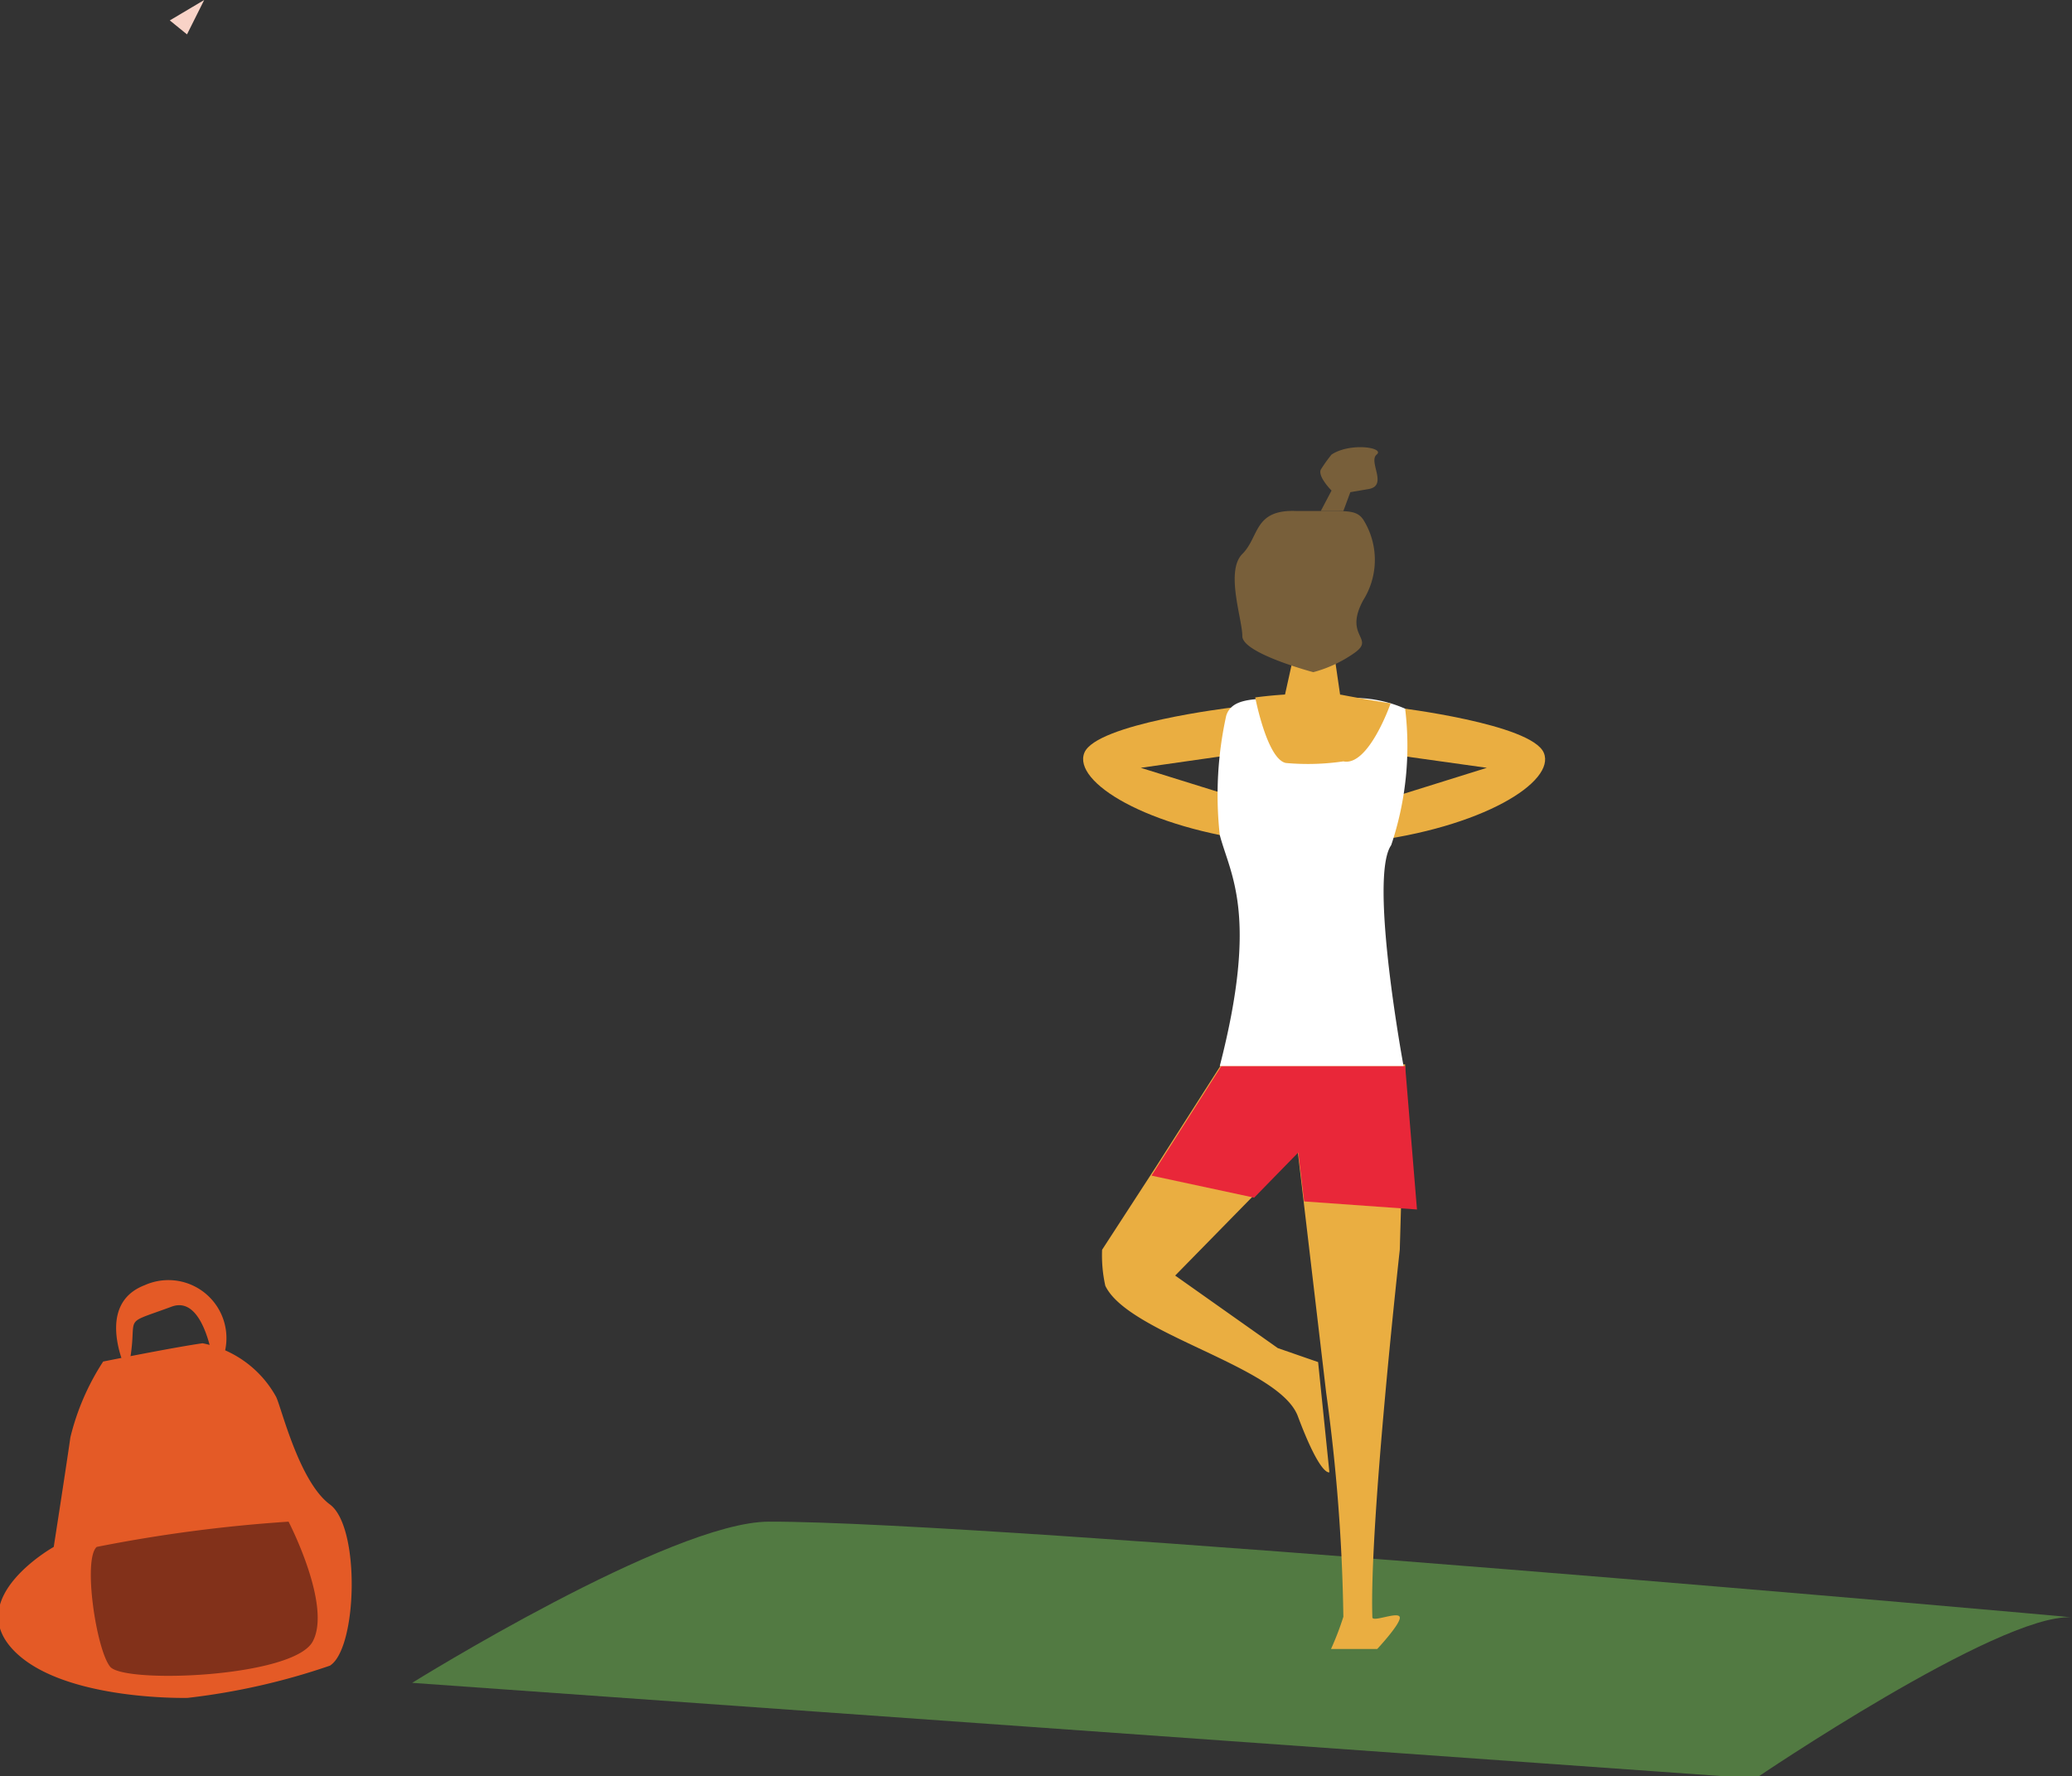 <svg xmlns="http://www.w3.org/2000/svg" viewBox="0 0 38.56 33.06"><rect x="0" y="0" width="38.56" height="33.06" fill="#333333" stroke="none"/><defs><style>.cls-1{fill:#527a42;}.cls-2{fill:#eaae41;}.cls-3{fill:#e92739;}.cls-4{fill:#fff;}.cls-5{fill:#785f3a;}.cls-6{fill:#e45a26;}.cls-7{fill:#82311a;}.cls-8{fill:#f8d3c7;}</style></defs><title>yoga1</title><g id="Layer_2" data-name="Layer 2"><g id="Layer_5" data-name="Layer 5"><path class="cls-1" d="M14.31,28.32c-1.82,0-6.64,3-6.64,3l25,1.78s4.51-3.06,5.87-3C38.56,30.09,18.46,28.31,14.31,28.32Z"/><path class="cls-2" d="M24.77,30.69h.86s.44-.47.42-.59-.51.1-.51,0c-.06-1.72.51-6.84.51-6.84l.1-3.45H22.73l-1.22,1.91-1,1.54a2.61,2.61,0,0,0,.06.67c.43.9,3.22,1.49,3.58,2.42.43,1.15.59,1.05.59,1.05l-.21-2.05-.75-.26-1.91-1.35,1.46-1.49.82-.83.53,4.5A33.74,33.74,0,0,1,25,30.09,5.29,5.29,0,0,1,24.77,30.69Z"/><polygon class="cls-3" points="24.27 22.36 26.37 22.51 26.15 19.84 22.73 19.84 21.43 21.88 23.34 22.29 24.16 21.45 24.27 22.36"/><path class="cls-2" d="M22.91,13.17s-2.51.3-2.73.84,1.15,1.4,3.32,1.66.94-.38.94-.38l-3.21-1,1.54-.22Z"/><path class="cls-2" d="M26,13.17s2.5.3,2.73.84-1.15,1.4-3.32,1.66-.94-.38-.94-.38l3.2-1-1.5-.21Z"/><path class="cls-4" d="M22.82,13.32a6.84,6.84,0,0,0-.12,2.22c.19.73.73,1.47,0,4.3h3.42s-.65-3.51-.23-4.11a5.79,5.79,0,0,0,.26-2.54A2.33,2.33,0,0,0,25,13H23.9C23.32,13,22.92,13,22.82,13.32Z"/><polygon class="cls-2" points="23.9 12.99 24.96 13.07 24.83 12.18 24.08 12.18 23.9 12.99"/><path class="cls-5" d="M24.44,12.51s-1.32-.35-1.32-.67-.32-1.21,0-1.53.21-.83,1-.8h.62c.37,0,.52,0,.63.16a1.41,1.41,0,0,1,0,1.5c-.38.7.26.7-.19,1A2.4,2.4,0,0,1,24.44,12.51Z"/><path class="cls-5" d="M24.78,8.46c.35-.23,1-.13.84,0s.21.57-.14.64l-.35.06L25,9.51h-.42l.2-.38s-.26-.26-.2-.39A2.81,2.81,0,0,1,24.78,8.46Z"/><path class="cls-2" d="M25,14.17c.47.1.88-1.08.88-1.08s-.4-.06-.92-.16a8,8,0,0,0-1.6.05s.22,1.15.57,1.22A4.52,4.52,0,0,0,25,14.17Z"/><path class="cls-6" d="M1,28.79s-1.66.93-.77,1.9,3.26.91,3.26.91A12.49,12.49,0,0,0,6.14,31c.51-.32.57-2.58,0-3s-.9-1.79-1-2A2,2,0,0,0,3.77,25c-.51.07-1.85.34-1.85.34a4.55,4.55,0,0,0-.61,1.41C1.22,27.38,1,28.79,1,28.79Z"/><path class="cls-7" d="M5.37,28.32s.81,1.56.45,2.23-3.51.79-3.77.47-.51-2-.25-2.23A27.69,27.69,0,0,1,5.37,28.32Z"/><path class="cls-6" d="M2.37,25.55s-.64-1.26.32-1.63A1.08,1.08,0,0,1,4,25.55s-.15-1.48-.81-1.23C2.16,24.7,2.63,24.41,2.37,25.55Z"/><polygon class="cls-8" points="3.8 0 3.16 0.38 3.48 0.64 3.8 0"/></g></g></svg>